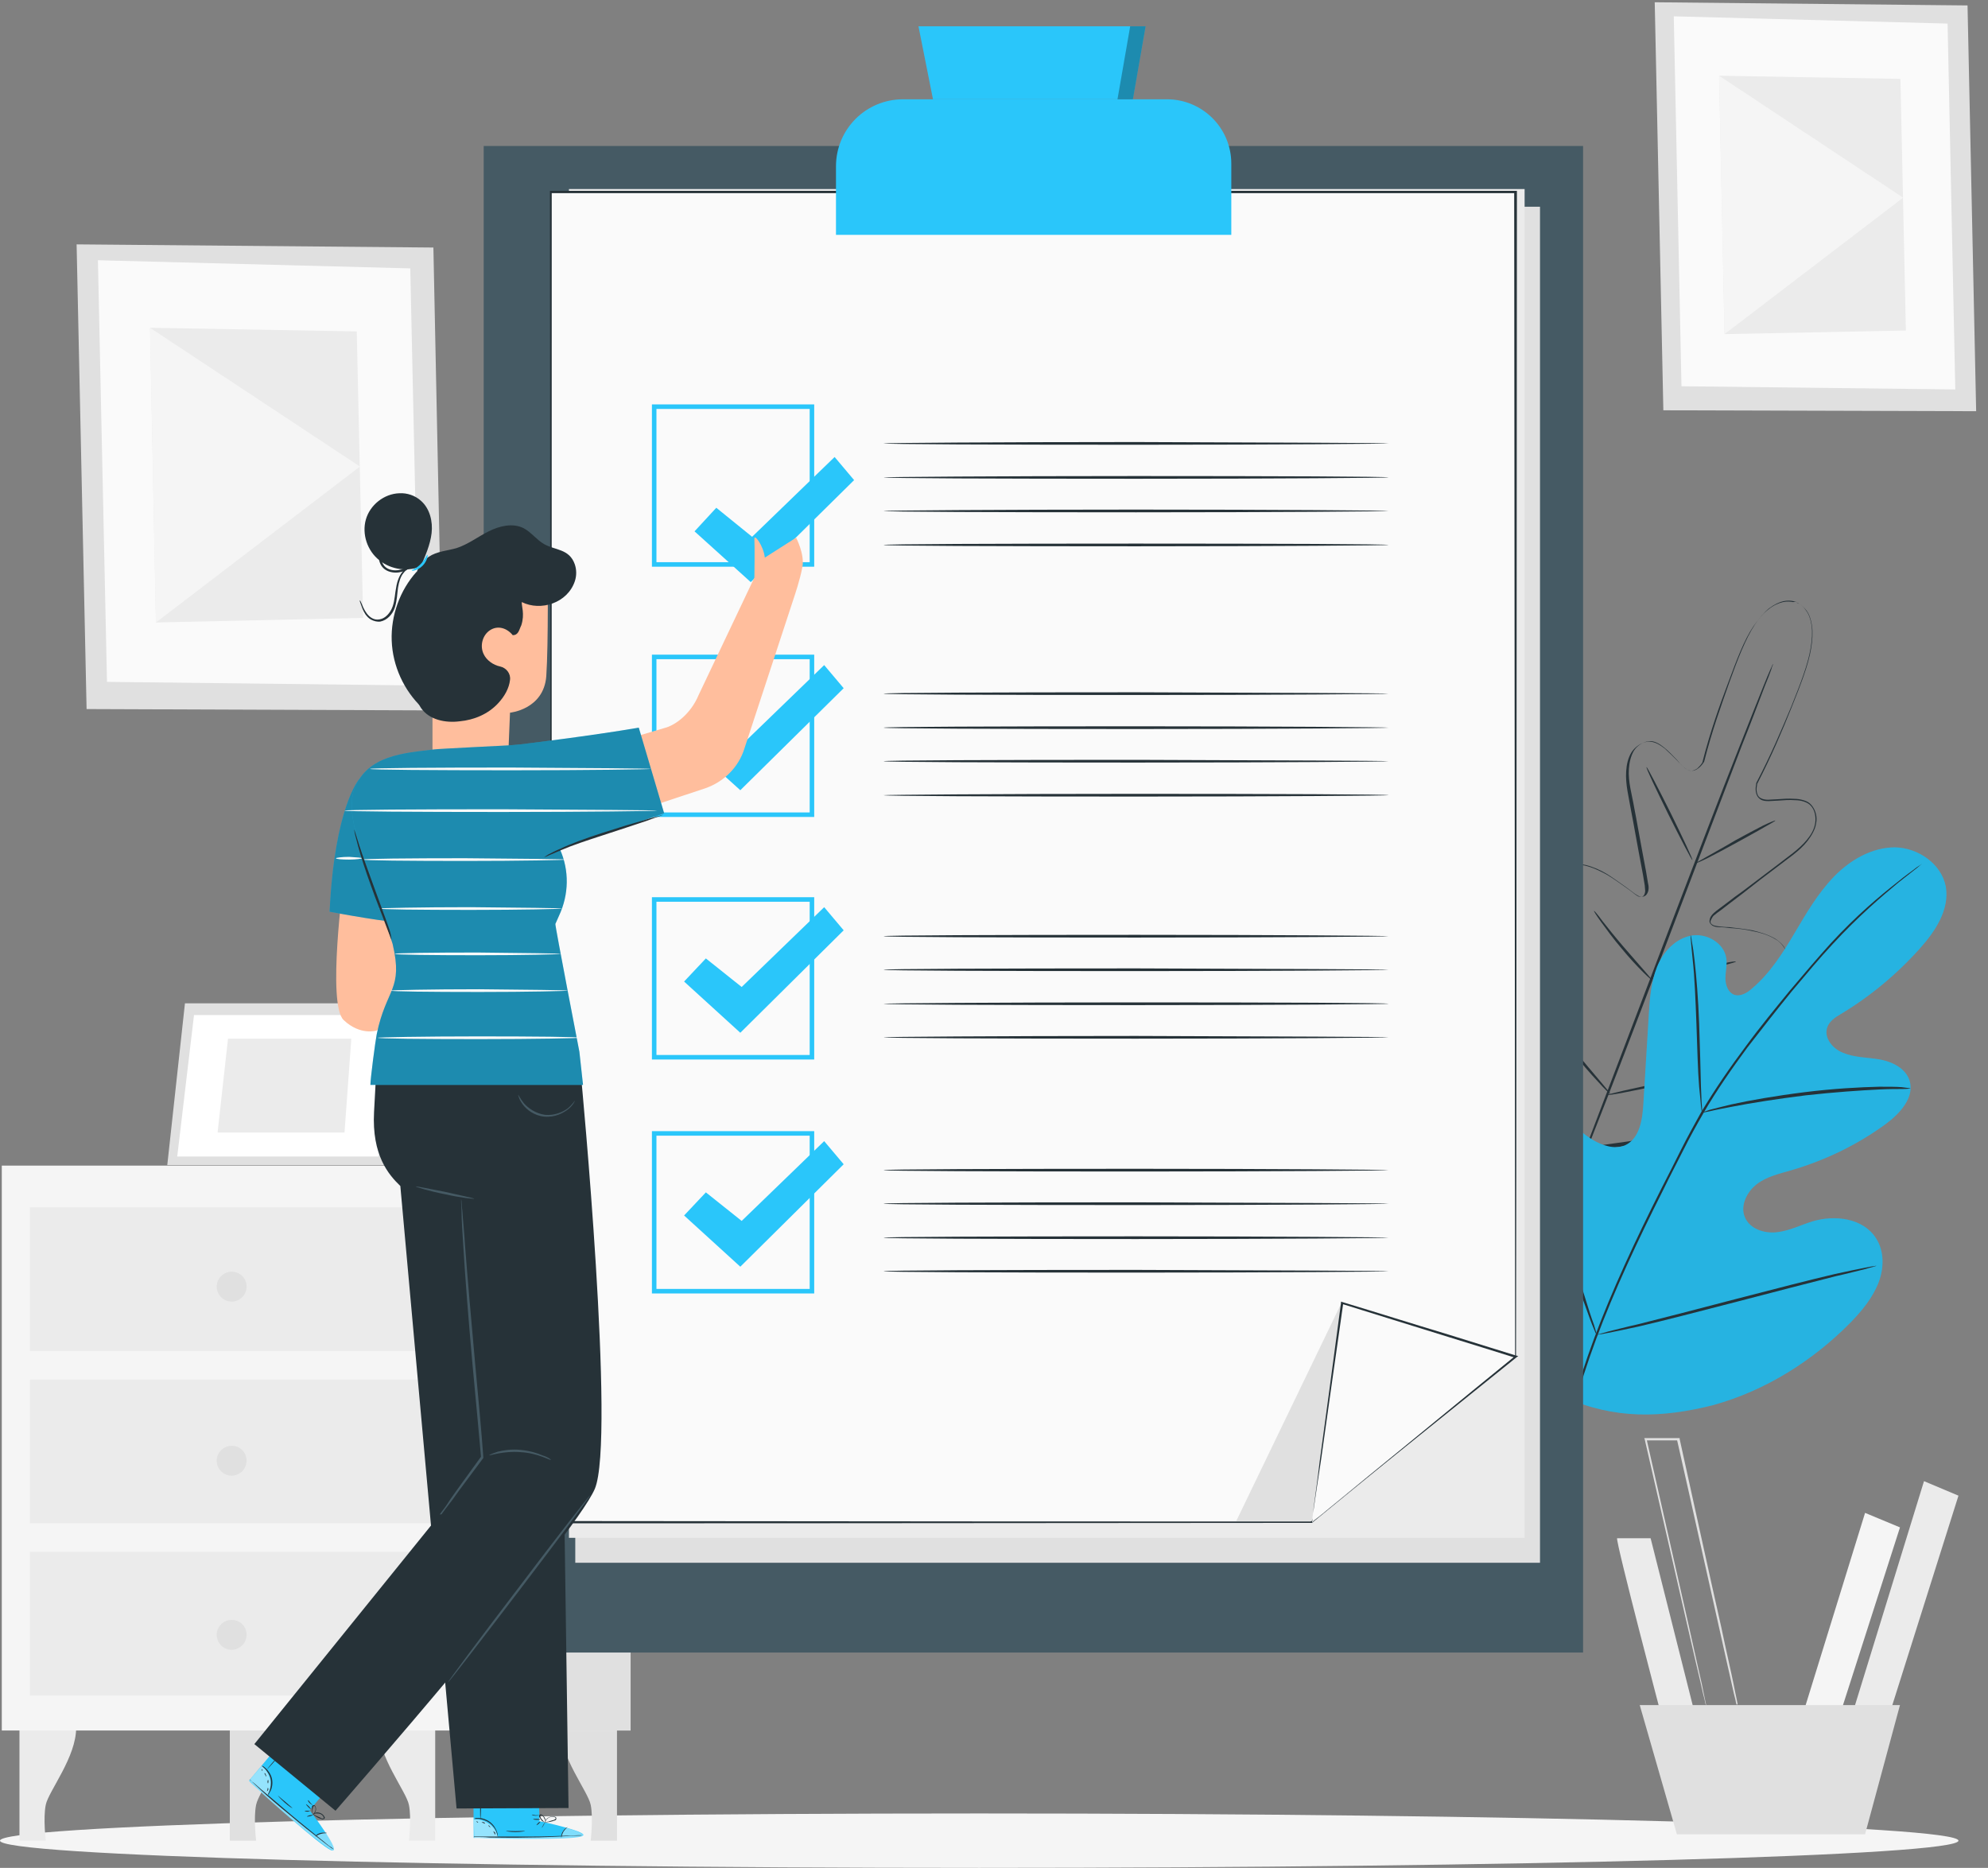 <svg width="215" height="202" viewBox="0 0 215 202" fill="none" xmlns="http://www.w3.org/2000/svg">
<rect x="0" y="0" width="215" height="202" fill="#808080" stroke="none"/>
<path d="M105.903 202C164.391 202 211.806 200.683 211.806 199.058C211.806 197.433 164.391 196.116 105.903 196.116C47.414 196.116 0 197.433 0 199.058C0 200.683 47.414 202 105.903 202Z" fill="#F5F5F5"/>
<path d="M2.105 186.751V199.057H4.949C4.949 199.057 4.655 196.606 4.949 195.184C5.243 193.713 8.283 189.987 8.234 186.8H2.105V186.751Z" fill="#EBEBEB"/>
<path d="M24.855 186.751V199.057H27.699C27.699 199.057 27.405 196.606 27.699 195.184C27.993 193.713 31.033 189.987 30.984 186.8H24.855V186.751Z" fill="#E0E0E0"/>
<path d="M47.067 186.751V199.057H44.223C44.223 199.057 44.517 196.606 44.223 195.184C43.929 193.713 40.889 189.987 40.938 186.8H47.067V186.751Z" fill="#EBEBEB"/>
<path d="M66.727 186.751V199.057H63.883C63.883 199.057 64.177 196.606 63.883 195.184C63.589 193.713 60.549 189.987 60.598 186.8H66.727V186.751Z" fill="#E0E0E0"/>
<path d="M68.199 126.054H0.195V187.144H68.199V126.054Z" fill="#F5F5F5"/>
<path d="M49.863 126.054L50.403 187.144H68.2V126.054H49.863Z" fill="#E0E0E0"/>
<path d="M46.919 130.564H3.234V146.107H46.919V130.564Z" fill="#EBEBEB"/>
<path d="M46.919 149.195H3.234V164.738H46.919V149.195Z" fill="#EBEBEB"/>
<path d="M46.919 167.826H3.234V183.368H46.919V167.826Z" fill="#EBEBEB"/>
<path d="M20.002 108.501L18.09 126.004H42.261L44.222 108.501H20.002Z" fill="#E0E0E0"/>
<path d="M20.982 109.775L19.168 125.072H40.937L42.702 109.775H20.982Z" fill="white"/>
<path d="M24.659 112.325L23.531 122.474H37.259L37.995 112.325H24.659Z" fill="#EBEBEB"/>
<path d="M43.389 116.052L48.341 126.054L42.262 126.005L43.389 116.052Z" fill="#EBEBEB"/>
<path d="M26.669 139.144C26.669 140.027 25.934 140.762 25.052 140.762C24.169 140.762 23.434 140.027 23.434 139.144C23.434 138.262 24.169 137.526 25.052 137.526C25.983 137.526 26.669 138.262 26.669 139.144Z" fill="#E0E0E0"/>
<path d="M26.669 157.971C26.669 158.854 25.934 159.589 25.052 159.589C24.169 159.589 23.434 158.854 23.434 157.971C23.434 157.089 24.169 156.354 25.052 156.354C25.983 156.354 26.669 157.089 26.669 157.971Z" fill="#E0E0E0"/>
<path d="M26.669 176.799C26.669 177.681 25.934 178.417 25.052 178.417C24.169 178.417 23.434 177.681 23.434 176.799C23.434 175.916 24.169 175.181 25.052 175.181C25.983 175.181 26.669 175.916 26.669 176.799Z" fill="#E0E0E0"/>
<path d="M46.871 26.77L8.285 26.427L9.364 76.682L47.901 76.829L46.871 26.77Z" fill="#E0E0E0"/>
<path d="M44.371 29.025L10.59 28.143L11.57 73.74L45.352 74.132L44.371 29.025Z" fill="#FAFAFA"/>
<path d="M38.584 35.84L16.227 35.448L16.864 67.317L39.27 66.827L38.584 35.84Z" fill="#EBEBEB"/>
<path d="M16.864 67.317L38.927 50.451L16.227 35.448L16.864 67.317Z" fill="#F5F5F5"/>
<path d="M212.787 0.588L178.957 0.245L179.889 44.371L213.719 44.469L212.787 0.588Z" fill="#E0E0E0"/>
<path d="M210.629 2.549L181.016 1.765L181.849 41.772L211.463 42.116L210.629 2.549Z" fill="#FAFAFA"/>
<path d="M205.53 8.531L185.918 8.188L186.506 36.134L206.118 35.742L205.53 8.531Z" fill="#EBEBEB"/>
<path d="M186.506 36.134L205.824 21.376L185.918 8.188L186.506 36.134Z" fill="#F5F5F5"/>
<path d="M174.886 166.355C174.739 166.797 179.789 185.967 179.789 185.967L183.27 185.232L178.514 166.355H174.886Z" fill="#EBEBEB"/>
<path d="M201.706 163.61L194.793 185.968H198.813L205.481 165.179L201.706 163.61Z" fill="#F5F5F5"/>
<path d="M208.079 160.179L200.137 185.968H204.157L211.806 161.748L208.079 160.179Z" fill="#EBEBEB"/>
<path d="M177.336 184.398L181.356 198.372H201.703L205.479 184.398H177.336Z" fill="#E0E0E0"/>
<path d="M187.83 184.399C187.83 184.399 187.83 184.35 187.781 184.252C187.732 184.154 187.732 184.006 187.683 183.81C187.585 183.418 187.438 182.879 187.291 182.143C186.948 180.672 186.506 178.613 185.918 176.015C184.741 170.818 183.172 163.659 181.358 155.668L181.505 155.766C180.917 155.766 180.329 155.766 179.691 155.766C179.103 155.766 178.465 155.766 177.926 155.766L178.073 155.619C179.887 163.61 181.505 170.818 182.682 176.015C183.27 178.613 183.712 180.672 184.055 182.143C184.202 182.83 184.3 183.418 184.398 183.81C184.447 184.006 184.447 184.154 184.496 184.252C184.496 184.35 184.545 184.399 184.496 184.399C184.496 184.399 184.496 184.35 184.447 184.252C184.398 184.154 184.398 184.006 184.349 183.81C184.251 183.418 184.104 182.879 183.957 182.143C183.614 180.672 183.123 178.613 182.535 176.015C181.358 170.818 179.691 163.659 177.877 155.668L177.828 155.521H177.975C178.515 155.521 179.152 155.521 179.74 155.521C180.378 155.521 180.966 155.521 181.554 155.521H181.652V155.619C183.417 163.61 184.986 170.818 186.163 176.015C186.702 178.613 187.193 180.672 187.487 182.143C187.634 182.83 187.732 183.418 187.83 183.81C187.879 184.006 187.879 184.154 187.928 184.252C187.83 184.35 187.83 184.399 187.83 184.399Z" fill="#E0E0E0"/>
<path d="M194.303 65.111C194.303 65.111 194.205 65.062 193.959 65.013C193.714 64.964 193.371 64.915 192.881 65.013C192.44 65.111 191.9 65.356 191.312 65.797C190.773 66.238 190.233 66.876 189.743 67.611C188.762 69.131 187.929 71.288 187.046 73.74C186.164 76.24 185.134 79.084 184.301 82.369C184.154 82.614 183.958 82.859 183.712 83.055C183.467 83.251 183.173 83.399 182.83 83.35C182.487 83.3 182.241 83.104 181.996 82.859C181.751 82.663 181.555 82.418 181.359 82.173C180.918 81.732 180.476 81.241 179.986 80.849C179.496 80.457 178.908 80.065 178.27 80.163C177.633 80.261 177.044 80.653 176.701 81.192C176.358 81.781 176.211 82.467 176.162 83.153C176.064 84.575 176.505 85.948 176.75 87.419C177.044 88.89 177.29 90.41 177.584 91.93C177.731 92.714 177.878 93.499 178.025 94.283C178.074 94.675 178.172 95.067 178.221 95.46C178.319 95.852 178.368 96.342 178.074 96.734C177.927 96.931 177.633 97.029 177.437 96.98C177.191 96.931 177.044 96.784 176.848 96.686C176.505 96.44 176.211 96.195 175.868 95.95C175.181 95.46 174.495 94.969 173.808 94.528C173.073 94.087 172.289 93.744 171.504 93.548C171.112 93.45 170.671 93.45 170.278 93.548C169.886 93.646 169.543 93.891 169.249 94.234C168.758 94.92 168.611 95.803 168.611 96.686C168.611 97.568 168.709 98.451 168.857 99.333C169.2 101.098 169.739 102.863 170.327 104.628C170.474 105.069 170.671 105.511 170.769 106.001C170.818 106.246 170.769 106.54 170.573 106.736C170.524 106.785 170.474 106.835 170.425 106.884C170.376 106.933 170.327 106.982 170.229 106.982C170.033 107.031 169.935 106.933 169.788 106.884C169.347 106.638 169.004 106.295 168.66 106.001C168.317 105.658 167.974 105.364 167.631 105.02C166.944 104.383 166.209 103.746 165.424 103.206C165.032 102.961 164.591 102.716 164.15 102.618C163.708 102.471 163.218 102.52 162.826 102.765C162.434 103.01 162.189 103.451 162.091 103.893C161.992 104.334 161.894 104.824 161.894 105.315C161.894 106.295 162.041 107.276 162.287 108.256C162.728 110.218 163.512 112.081 164.395 113.895C165.326 115.709 166.405 117.474 167.582 119.19C168.121 120.072 168.857 120.857 169.494 121.641C170.131 122.475 170.818 123.259 171.504 124.093V124.142L171.406 124.093C172.436 123.946 173.465 123.799 174.544 123.652C175.574 123.504 176.603 123.406 177.633 123.112C179.643 122.671 181.653 122.083 183.516 121.347C185.428 120.612 187.242 119.729 188.86 118.601C189.694 118.062 190.429 117.425 191.116 116.689C191.459 116.346 191.753 115.954 191.949 115.513C192.194 115.071 192.292 114.63 192.145 114.189C192.047 113.748 191.704 113.404 191.263 113.208C190.871 113.012 190.38 112.865 189.939 112.767C189.007 112.62 188.027 112.571 187.095 112.62C186.605 112.62 186.115 112.62 185.674 112.62C185.183 112.62 184.742 112.62 184.203 112.522C184.105 112.473 183.957 112.473 183.81 112.326C183.761 112.228 183.761 112.179 183.761 112.13C183.761 112.081 183.761 111.983 183.761 111.934C183.761 111.639 183.958 111.394 184.154 111.247C184.546 110.904 184.987 110.757 185.379 110.512C187.046 109.629 188.615 108.698 190.037 107.619C190.773 107.08 191.41 106.491 191.998 105.805C192.587 105.168 193.077 104.383 193.175 103.55C193.224 103.108 193.126 102.716 192.881 102.373C192.636 102.03 192.341 101.735 191.949 101.539C191.214 101.098 190.38 100.853 189.596 100.706C188.762 100.51 187.929 100.412 187.095 100.363C186.703 100.314 186.262 100.265 185.87 100.265C185.674 100.265 185.428 100.216 185.232 100.118C185.036 100.019 184.84 99.774 184.889 99.529C184.938 99.039 185.33 98.745 185.624 98.5C185.968 98.254 186.262 98.009 186.605 97.764C187.242 97.274 187.88 96.784 188.517 96.342C189.743 95.411 190.969 94.479 192.145 93.597C193.322 92.665 194.548 91.881 195.43 90.802C195.872 90.263 196.215 89.674 196.313 88.988C196.411 88.35 196.264 87.615 195.872 87.174C195.675 86.929 195.381 86.782 195.087 86.683C194.793 86.585 194.45 86.537 194.156 86.537C193.518 86.487 192.881 86.537 192.243 86.585C191.949 86.585 191.606 86.635 191.312 86.635C191.018 86.635 190.674 86.635 190.38 86.438C190.086 86.242 189.939 85.948 189.89 85.605C189.841 85.311 189.89 85.016 189.939 84.673C191.508 81.683 192.685 78.888 193.714 76.436C194.695 73.985 195.528 71.877 195.823 70.063C195.97 69.18 196.019 68.347 195.921 67.66C195.823 66.974 195.626 66.434 195.332 66.042C195.087 65.65 194.793 65.405 194.597 65.307C194.401 65.209 194.254 65.16 194.254 65.16C194.254 65.16 194.401 65.16 194.597 65.307C194.793 65.405 195.087 65.65 195.381 66.042C195.675 66.434 195.872 67.023 195.97 67.709C196.068 68.396 196.019 69.229 195.872 70.112C195.577 71.926 194.744 74.034 193.763 76.486C192.783 78.937 191.606 81.732 190.037 84.771C189.988 85.066 189.939 85.36 189.988 85.605C190.037 85.899 190.135 86.144 190.38 86.291C190.625 86.438 190.92 86.487 191.214 86.487C191.508 86.487 191.802 86.438 192.145 86.438C192.783 86.389 193.42 86.34 194.057 86.389C194.401 86.389 194.695 86.438 195.038 86.537C195.381 86.635 195.675 86.782 195.921 87.076C196.362 87.615 196.558 88.35 196.411 89.037C196.313 89.723 195.921 90.361 195.479 90.949C194.597 92.077 193.322 92.861 192.145 93.793C190.969 94.675 189.743 95.607 188.517 96.587C187.88 97.078 187.291 97.519 186.654 98.009C186.36 98.254 186.017 98.5 185.674 98.745C185.526 98.892 185.33 98.99 185.232 99.137C185.134 99.284 185.036 99.48 184.987 99.627C184.987 99.823 185.036 99.921 185.232 100.019C185.379 100.118 185.575 100.118 185.772 100.167C186.164 100.216 186.605 100.265 186.997 100.265C187.831 100.363 188.664 100.461 189.498 100.608C190.331 100.804 191.165 101.049 191.949 101.49C192.341 101.735 192.685 102.03 192.93 102.373C193.175 102.765 193.322 103.255 193.273 103.697C193.175 104.628 192.636 105.413 192.047 106.099C191.459 106.785 190.773 107.374 190.037 107.913C188.566 109.041 186.997 109.972 185.33 110.855C184.938 111.1 184.497 111.247 184.154 111.541C184.007 111.688 183.859 111.835 183.859 112.081C183.859 112.13 183.859 112.179 183.859 112.228C183.859 112.277 183.859 112.375 183.908 112.375C183.908 112.424 184.056 112.473 184.154 112.473C184.595 112.571 185.085 112.571 185.526 112.571C186.017 112.571 186.458 112.571 186.948 112.571C187.929 112.571 188.86 112.571 189.841 112.767C190.331 112.865 190.822 112.963 191.263 113.208C191.704 113.453 192.096 113.846 192.243 114.385C192.391 114.924 192.243 115.464 191.998 115.905C191.753 116.346 191.459 116.787 191.116 117.131C190.429 117.866 189.645 118.503 188.811 119.092C187.144 120.268 185.281 121.102 183.369 121.837C181.457 122.573 179.447 123.161 177.437 123.602C176.407 123.897 175.377 123.946 174.348 124.142C173.318 124.289 172.289 124.436 171.21 124.583H171.161L171.112 124.534V124.485C170.425 123.651 169.788 122.867 169.102 122.034C168.464 121.2 167.729 120.465 167.19 119.582C166.013 117.866 164.934 116.101 164.003 114.287C163.071 112.473 162.287 110.561 161.845 108.6C161.6 107.619 161.453 106.638 161.453 105.609C161.453 105.118 161.502 104.579 161.649 104.089C161.796 103.599 162.041 103.108 162.483 102.814C162.924 102.52 163.512 102.471 164.003 102.618C164.493 102.765 164.934 102.961 165.375 103.255C166.209 103.795 166.944 104.432 167.631 105.069C167.974 105.413 168.317 105.707 168.66 106.05C169.004 106.344 169.347 106.687 169.739 106.933C169.837 106.982 169.935 107.031 169.984 107.031L170.082 106.982C170.131 106.933 170.18 106.933 170.18 106.884C170.327 106.736 170.327 106.54 170.327 106.295C170.278 105.854 170.082 105.413 169.935 104.971C169.298 103.206 168.758 101.441 168.415 99.627C168.268 98.745 168.121 97.813 168.17 96.931C168.17 96.048 168.317 95.067 168.906 94.332C169.2 93.94 169.592 93.695 170.033 93.597C170.474 93.499 170.916 93.499 171.357 93.597C172.24 93.793 173.024 94.185 173.759 94.577C174.495 95.019 175.181 95.509 175.868 95.999C176.211 96.244 176.554 96.489 176.848 96.734C176.995 96.833 177.191 96.98 177.339 96.98C177.535 97.029 177.682 96.98 177.78 96.833C177.878 96.686 177.927 96.489 177.927 96.342C177.927 96.146 177.878 95.95 177.878 95.754C177.829 95.362 177.731 94.969 177.682 94.577C177.535 93.793 177.388 93.008 177.241 92.224C176.946 90.704 176.701 89.184 176.407 87.713C176.162 86.242 175.77 84.82 175.868 83.399C175.917 82.663 176.064 81.977 176.456 81.339C176.848 80.751 177.486 80.31 178.172 80.212C178.515 80.163 178.858 80.261 179.202 80.408C179.496 80.555 179.79 80.751 180.035 80.947C180.525 81.388 180.967 81.83 181.408 82.271C181.604 82.516 181.849 82.712 182.045 82.908C182.291 83.104 182.487 83.3 182.781 83.35C183.075 83.399 183.32 83.251 183.565 83.104C183.761 82.908 183.957 82.712 184.105 82.467C184.938 79.182 185.968 76.289 186.899 73.838C187.831 71.337 188.615 69.229 189.645 67.709C190.184 66.974 190.674 66.336 191.263 65.895C191.802 65.454 192.391 65.209 192.832 65.111C193.322 65.013 193.665 65.062 193.91 65.111C194.205 65.062 194.303 65.111 194.303 65.111Z" fill="#263238"/>
<path d="M191.752 71.828C191.752 71.828 191.752 71.876 191.703 71.975C191.654 72.073 191.605 72.22 191.556 72.416C191.409 72.857 191.164 73.445 190.869 74.181C190.281 75.701 189.448 77.956 188.369 80.653C186.261 86.144 183.417 93.695 180.23 102.029C177.043 110.413 174.15 117.964 171.993 123.406C170.915 126.152 170.032 128.358 169.444 129.829C169.15 130.564 168.904 131.153 168.708 131.594C168.61 131.79 168.561 131.937 168.512 132.035C168.463 132.133 168.463 132.182 168.414 132.182C168.414 132.182 168.414 132.133 168.463 132.035C168.512 131.937 168.561 131.79 168.61 131.594C168.757 131.153 169.002 130.564 169.297 129.829C169.885 128.309 170.718 126.054 171.797 123.357C173.905 117.866 176.749 110.315 179.936 101.98C183.123 93.645 186.016 86.046 188.173 80.604C189.251 77.858 190.134 75.652 190.722 74.181C191.016 73.445 191.262 72.857 191.458 72.416C191.556 72.22 191.605 72.073 191.654 71.975C191.703 71.876 191.752 71.778 191.752 71.828Z" fill="#263238"/>
<path d="M191.998 88.743C191.998 88.792 191.557 89.037 190.772 89.478C189.939 89.969 188.909 90.508 187.782 91.145C186.605 91.783 185.526 92.371 184.742 92.763C183.957 93.155 183.467 93.352 183.418 93.352C183.418 93.302 183.859 93.057 184.644 92.616C185.477 92.126 186.507 91.586 187.634 90.9C188.811 90.263 189.89 89.674 190.674 89.282C191.508 88.89 191.998 88.694 191.998 88.743Z" fill="#263238"/>
<path d="M183.025 93.008C182.976 93.057 181.799 90.802 180.426 88.056C179.053 85.261 177.975 83.006 178.073 82.957C178.122 82.908 179.298 85.163 180.671 87.909C182.044 90.703 183.123 93.008 183.025 93.008Z" fill="#263238"/>
<path d="M178.762 106.099C178.762 106.099 178.321 105.755 177.683 105.118C177.046 104.481 176.212 103.598 175.33 102.519C174.447 101.49 173.712 100.46 173.173 99.725C172.633 98.989 172.339 98.499 172.388 98.499C172.437 98.499 172.78 98.891 173.32 99.627C173.859 100.313 174.643 101.294 175.526 102.323C176.408 103.353 177.242 104.284 177.83 104.971C178.419 105.657 178.762 106.05 178.762 106.099Z" fill="#263238"/>
<path d="M187.732 103.99C187.732 104.039 187.242 104.186 186.457 104.383C185.673 104.579 184.545 104.824 183.319 105.118C182.094 105.412 180.966 105.608 180.132 105.804C179.299 106.001 178.809 106.05 178.809 106.001C178.809 105.952 179.299 105.804 180.083 105.608C180.868 105.412 181.995 105.167 183.221 104.873C184.447 104.579 185.575 104.383 186.408 104.186C187.242 103.99 187.732 103.941 187.732 103.99Z" fill="#263238"/>
<path d="M185.381 116.003C185.381 116.052 184.744 116.199 183.714 116.444C182.685 116.689 181.263 116.983 179.645 117.327C178.076 117.67 176.605 117.964 175.575 118.16C174.546 118.356 173.859 118.454 173.859 118.405C173.859 118.356 174.497 118.209 175.526 117.964C176.556 117.719 177.978 117.425 179.596 117.081C181.165 116.738 182.636 116.444 183.665 116.248C184.744 116.052 185.381 115.954 185.381 116.003Z" fill="#263238"/>
<path d="M174.152 118.308C174.152 118.308 174.004 118.21 173.759 117.965C173.514 117.72 173.22 117.425 172.828 116.984C172.043 116.151 171.014 114.974 169.935 113.601C168.856 112.228 167.925 110.954 167.238 110.022C166.895 109.532 166.65 109.189 166.503 108.894C166.307 108.649 166.258 108.453 166.258 108.453C166.258 108.453 166.405 108.6 166.601 108.845C166.846 109.14 167.091 109.483 167.435 109.924C168.121 110.856 169.102 112.081 170.18 113.454C171.259 114.827 172.288 116.004 173.024 116.886C173.71 117.72 174.201 118.259 174.152 118.308Z" fill="#263238"/>
<path d="M169.248 151.108C160.716 144.244 159.491 132.526 160.569 122.132C160.765 120.416 160.667 118.553 161.599 117.082C162.531 115.611 164.541 114.679 166.061 115.562C167.335 116.248 167.777 117.817 168.414 119.092C169.248 120.808 170.62 122.279 172.238 123.26C173.317 123.897 174.641 124.338 175.768 123.848C177.337 123.112 177.631 121.053 177.73 119.337C177.926 116.101 178.122 112.865 178.318 109.678C178.416 107.962 178.563 106.197 179.2 104.579C179.838 102.961 181.162 101.54 182.829 101.196C184.496 100.853 186.457 101.932 186.702 103.648C186.8 104.383 186.604 105.07 186.604 105.805C186.604 106.541 186.898 107.325 187.535 107.57C188.222 107.815 188.957 107.374 189.497 106.884C191.409 105.266 192.781 103.109 194.056 100.951C195.331 98.794 196.606 96.588 198.371 94.774C200.136 92.96 202.489 91.636 204.941 91.636C207.441 91.685 209.942 93.401 210.432 95.852C210.873 98.353 209.304 100.706 207.637 102.569C205.137 105.364 202.244 107.766 199.057 109.678C198.469 110.022 197.881 110.414 197.635 111.051C197.194 112.179 198.175 113.405 199.302 113.846C200.577 114.385 201.95 114.336 203.323 114.581C204.647 114.827 206.068 115.513 206.51 116.837C207.098 118.651 205.48 120.416 203.96 121.544C200.871 123.799 197.439 125.466 193.762 126.544C192.438 126.937 191.065 127.231 189.987 128.064C188.908 128.898 188.173 130.418 188.712 131.644C189.251 132.918 190.82 133.409 192.144 133.261C193.517 133.114 194.743 132.477 196.017 132.085C198.469 131.349 201.509 131.742 202.881 133.899C203.813 135.321 203.764 137.184 203.127 138.802C202.489 140.371 201.411 141.694 200.234 142.92C196.115 147.137 190.967 150.373 185.329 151.942C179.74 153.363 174.592 153.511 169.248 151.108Z" fill="#2AC6FA"/>
<g opacity="0.1">
<path d="M169.248 151.108C160.716 144.244 159.491 132.526 160.569 122.132C160.765 120.416 160.667 118.553 161.599 117.082C162.531 115.611 164.541 114.679 166.061 115.562C167.335 116.248 167.777 117.817 168.414 119.092C169.248 120.808 170.62 122.279 172.238 123.26C173.317 123.897 174.641 124.338 175.768 123.848C177.337 123.112 177.631 121.053 177.73 119.337C177.926 116.101 178.122 112.865 178.318 109.678C178.416 107.962 178.563 106.197 179.2 104.579C179.838 102.961 181.162 101.54 182.829 101.196C184.496 100.853 186.457 101.932 186.702 103.648C186.8 104.383 186.604 105.07 186.604 105.805C186.604 106.541 186.898 107.325 187.535 107.57C188.222 107.815 188.957 107.374 189.497 106.884C191.409 105.266 192.781 103.109 194.056 100.951C195.331 98.794 196.606 96.588 198.371 94.774C200.136 92.96 202.489 91.636 204.941 91.636C207.441 91.685 209.942 93.401 210.432 95.852C210.873 98.353 209.304 100.706 207.637 102.569C205.137 105.364 202.244 107.766 199.057 109.678C198.469 110.022 197.881 110.414 197.635 111.051C197.194 112.179 198.175 113.405 199.302 113.846C200.577 114.385 201.95 114.336 203.323 114.581C204.647 114.827 206.068 115.513 206.51 116.837C207.098 118.651 205.48 120.416 203.96 121.544C200.871 123.799 197.439 125.466 193.762 126.544C192.438 126.937 191.065 127.231 189.987 128.064C188.908 128.898 188.173 130.418 188.712 131.644C189.251 132.918 190.82 133.409 192.144 133.261C193.517 133.114 194.743 132.477 196.017 132.085C198.469 131.349 201.509 131.742 202.881 133.899C203.813 135.321 203.764 137.184 203.127 138.802C202.489 140.371 201.411 141.694 200.234 142.92C196.115 147.137 190.967 150.373 185.329 151.942C179.74 153.363 174.592 153.511 169.248 151.108Z" fill="black"/>
</g>
<path d="M168.562 158.855C169.2 154.736 170.475 149.932 172.387 144.784C174.299 139.635 176.848 134.144 179.692 128.506C180.428 127.084 181.114 125.711 181.8 124.338C182.487 122.966 183.222 121.642 183.958 120.318C185.478 117.768 187.145 115.366 188.763 113.209C190.38 111.002 192.047 108.992 193.567 107.129C195.136 105.266 196.607 103.55 197.98 102.03C200.775 98.99 203.373 96.833 205.187 95.411C206.07 94.676 206.805 94.186 207.296 93.793C207.541 93.646 207.737 93.499 207.884 93.401C207.737 93.499 207.59 93.646 207.345 93.842C206.854 94.234 206.168 94.774 205.285 95.46C203.52 96.931 200.971 99.088 198.176 102.128C196.754 103.648 195.332 105.364 193.763 107.227C192.244 109.09 190.626 111.15 188.959 113.307C187.341 115.513 185.674 117.867 184.203 120.416C183.467 121.691 182.732 123.015 182.046 124.387C181.359 125.76 180.624 127.133 179.937 128.555C177.094 134.193 174.544 139.635 172.632 144.784C170.72 149.932 169.445 154.687 168.759 158.806" fill="#263238"/>
<path d="M184.054 120.318C184.054 120.318 184.005 120.073 183.956 119.583C183.907 119.092 183.858 118.406 183.76 117.523C183.613 115.807 183.564 113.356 183.466 110.708C183.367 108.061 183.269 105.658 183.073 103.893C182.975 103.011 182.926 102.324 182.877 101.834C182.828 101.344 182.828 101.099 182.828 101.099C182.828 101.099 182.926 101.344 182.975 101.834C183.073 102.324 183.171 103.011 183.269 103.893C183.466 105.609 183.662 108.012 183.76 110.708C183.858 113.307 183.907 115.709 183.956 117.523C184.005 118.357 184.005 119.043 184.054 119.583C184.103 120.073 184.103 120.318 184.054 120.318Z" fill="#263238"/>
<path d="M206.608 117.72C206.608 117.72 206.265 117.769 205.726 117.769C205.137 117.769 204.304 117.769 203.274 117.818C201.215 117.916 198.371 118.112 195.282 118.455C192.144 118.847 189.35 119.288 187.34 119.681C186.31 119.877 185.526 120.024 184.937 120.171C184.398 120.269 184.055 120.367 184.055 120.318C184.055 120.318 184.349 120.22 184.888 120.024C185.428 119.877 186.261 119.681 187.242 119.436C189.252 118.994 192.046 118.504 195.184 118.112C198.322 117.72 201.166 117.572 203.225 117.523C204.255 117.523 205.088 117.523 205.677 117.572C206.314 117.671 206.608 117.671 206.608 117.72Z" fill="#263238"/>
<path d="M172.68 144.391C172.68 144.391 172.631 144.293 172.532 144.097C172.434 143.852 172.336 143.607 172.189 143.263C171.895 142.528 171.552 141.498 171.062 140.175C170.179 137.576 169.051 133.899 167.826 129.829C166.649 125.76 165.521 122.083 164.688 119.484C164.296 118.21 163.952 117.131 163.658 116.346C163.56 116.003 163.462 115.709 163.413 115.513C163.364 115.317 163.315 115.219 163.364 115.219C163.364 115.219 163.413 115.317 163.511 115.513C163.609 115.758 163.707 116.003 163.854 116.346C164.149 117.082 164.492 118.111 164.982 119.435C165.865 122.034 166.992 125.711 168.218 129.78C169.395 133.85 170.522 137.527 171.356 140.126C171.748 141.4 172.091 142.479 172.385 143.263C172.483 143.607 172.582 143.901 172.631 144.097C172.68 144.293 172.68 144.391 172.68 144.391Z" fill="#263238"/>
<path d="M202.932 136.89C202.932 136.89 202.834 136.939 202.638 136.988C202.393 137.037 202.099 137.135 201.756 137.233C200.922 137.429 199.844 137.723 198.52 138.017C195.774 138.704 192.048 139.684 187.88 140.763C183.713 141.842 179.938 142.822 177.192 143.46C175.819 143.754 174.692 143.999 173.907 144.146C173.564 144.195 173.27 144.293 173.025 144.293C172.829 144.342 172.73 144.342 172.73 144.342C172.73 144.342 172.829 144.293 173.025 144.244C173.27 144.195 173.564 144.097 173.907 143.999C174.741 143.803 175.819 143.509 177.143 143.214C179.889 142.528 183.664 141.547 187.782 140.469C191.95 139.39 195.725 138.41 198.471 137.772C199.844 137.478 200.971 137.233 201.756 137.086C202.099 137.037 202.393 136.939 202.638 136.939C202.785 136.89 202.883 136.89 202.932 136.89Z" fill="#263238"/>
<path d="M171.208 15.788H52.312V178.712H171.208V15.788Z" fill="#455A64"/>
<path d="M166.549 169.004H144.486H62.215V22.357H166.549V150.765V169.004Z" fill="#E0E0E0"/>
<path d="M164.885 166.307H143.067H61.531V20.445H164.885V148.166V166.307Z" fill="#EBEBEB"/>
<path d="M153.755 154.933L141.89 164.641H59.57V20.789H163.904V146.745L153.755 154.933Z" fill="#FAFAFA"/>
<path d="M153.756 154.932C153.756 154.932 153.952 154.736 154.393 154.393C154.834 154.05 155.472 153.511 156.305 152.824C158.021 151.451 160.522 149.392 163.856 146.695V146.745C163.856 126.054 163.807 80.065 163.758 20.789L163.856 20.887C132.82 20.887 97.617 20.887 60.453 20.887C60.159 20.887 59.816 20.887 59.522 20.887L59.669 20.74C59.669 74.819 59.669 124.681 59.62 164.591L59.522 164.493C97.078 164.542 125.907 164.542 141.793 164.542H141.744C145.715 161.306 148.706 158.904 150.667 157.286C151.647 156.501 152.383 155.864 152.922 155.472C153.511 155.128 153.756 154.932 153.756 154.932C153.756 154.932 153.511 155.128 153.02 155.57C152.53 155.962 151.794 156.599 150.814 157.384C148.853 159.002 145.862 161.453 141.891 164.689C126.005 164.689 97.176 164.738 59.62 164.738H59.522V164.64C59.522 124.779 59.522 74.868 59.473 20.789V20.642H59.62C59.914 20.642 60.208 20.642 60.551 20.642C97.715 20.642 132.869 20.642 163.954 20.642H164.052V20.74C164.003 80.016 164.003 126.005 163.954 146.695C160.62 149.392 158.07 151.451 156.403 152.824C155.57 153.511 154.932 154.001 154.491 154.344C154.001 154.785 153.756 154.932 153.756 154.932Z" fill="#263238"/>
<path d="M133.115 25.397H90.41V17.994C90.41 13.973 93.646 10.737 97.666 10.737H126.201C130.026 10.737 133.164 13.826 133.164 17.699V25.397H133.115Z" fill="#2AC6FA"/>
<path d="M100.901 10.737L99.332 2.844H123.896L122.523 10.737H100.901Z" fill="#2AC6FA"/>
<path d="M88.056 61.287H70.504V43.734H88.056V61.287ZM70.994 60.797H87.566V44.225H70.994V60.797Z" fill="#2AC6FA"/>
<path d="M150.177 47.951C150.177 48 137.969 48.098 122.868 48.098C107.767 48.098 95.559 48.049 95.559 47.951C95.559 47.902 107.767 47.804 122.868 47.804C137.92 47.853 150.177 47.902 150.177 47.951Z" fill="#263238"/>
<path d="M150.177 51.629C150.177 51.678 137.969 51.776 122.868 51.776C107.767 51.776 95.559 51.727 95.559 51.629C95.559 51.58 107.767 51.481 122.868 51.481C137.92 51.481 150.177 51.531 150.177 51.629Z" fill="#263238"/>
<path d="M150.177 55.257C150.177 55.306 137.969 55.404 122.868 55.404C107.767 55.404 95.559 55.355 95.559 55.257C95.559 55.207 107.767 55.109 122.868 55.109C137.92 55.109 150.177 55.207 150.177 55.257Z" fill="#263238"/>
<path d="M150.177 58.933C150.177 58.982 137.969 59.08 122.868 59.08C107.767 59.08 95.559 59.031 95.559 58.933C95.559 58.835 107.767 58.786 122.868 58.786C137.92 58.786 150.177 58.835 150.177 58.933Z" fill="#263238"/>
<path d="M88.056 88.35H70.504V70.798H88.056V88.35ZM70.994 87.86H87.566V71.288H70.994V87.86Z" fill="#2AC6FA"/>
<path d="M73.984 79.967L76.338 77.417L80.211 80.555L89.134 71.926L91.243 74.426L80.064 85.458L73.984 79.967Z" fill="#2AC6FA"/>
<path d="M150.177 75.014C150.177 75.063 137.969 75.161 122.868 75.161C107.767 75.161 95.559 75.112 95.559 75.014C95.559 74.916 107.767 74.867 122.868 74.867C137.92 74.916 150.177 74.965 150.177 75.014Z" fill="#263238"/>
<path d="M150.177 78.692C150.177 78.741 137.969 78.839 122.868 78.839C107.767 78.839 95.559 78.79 95.559 78.692C95.559 78.594 107.767 78.545 122.868 78.545C137.92 78.545 150.177 78.643 150.177 78.692Z" fill="#263238"/>
<path d="M150.177 82.32C150.177 82.369 137.969 82.467 122.868 82.467C107.767 82.467 95.559 82.418 95.559 82.32C95.559 82.222 107.767 82.173 122.868 82.173C137.92 82.222 150.177 82.271 150.177 82.32Z" fill="#263238"/>
<path d="M150.177 85.997C150.177 86.046 137.969 86.144 122.868 86.144C107.767 86.144 95.559 86.095 95.559 85.997C95.559 85.948 107.767 85.85 122.868 85.85C137.92 85.85 150.177 85.899 150.177 85.997Z" fill="#263238"/>
<path d="M88.056 114.581H70.504V97.028H88.056V114.581ZM70.994 114.09H87.566V97.519H70.994V114.09Z" fill="#2AC6FA"/>
<path d="M73.984 106.148L76.338 103.648L80.211 106.737L89.134 98.107L91.243 100.608L80.064 111.688L73.984 106.148Z" fill="#2AC6FA"/>
<path d="M150.177 101.245C150.177 101.294 137.969 101.392 122.868 101.392C107.767 101.392 95.559 101.343 95.559 101.245C95.559 101.147 107.767 101.098 122.868 101.098C137.92 101.098 150.177 101.196 150.177 101.245Z" fill="#263238"/>
<path d="M150.177 104.873C150.177 104.922 137.969 105.02 122.868 105.02C107.767 105.02 95.559 104.971 95.559 104.873C95.559 104.775 107.767 104.726 122.868 104.726C137.92 104.775 150.177 104.824 150.177 104.873Z" fill="#263238"/>
<path d="M150.177 108.55C150.177 108.599 137.969 108.697 122.868 108.697C107.767 108.697 95.559 108.648 95.559 108.55C95.559 108.501 107.767 108.403 122.868 108.403C137.92 108.403 150.177 108.452 150.177 108.55Z" fill="#263238"/>
<path d="M150.177 112.178C150.177 112.227 137.969 112.325 122.868 112.325C107.767 112.325 95.559 112.276 95.559 112.178C95.559 112.129 107.767 112.031 122.868 112.031C137.92 112.08 150.177 112.129 150.177 112.178Z" fill="#263238"/>
<path d="M88.056 139.881H70.504V122.328H88.056V139.881ZM70.994 139.39H87.566V122.818H70.994V139.39Z" fill="#2AC6FA"/>
<path d="M73.984 131.448L76.338 128.948L80.211 132.036L89.134 123.407L91.243 125.908L80.064 136.988L73.984 131.448Z" fill="#2AC6FA"/>
<path d="M150.177 126.545C150.177 126.594 137.969 126.692 122.868 126.692C107.767 126.692 95.559 126.643 95.559 126.545C95.559 126.446 107.767 126.397 122.868 126.397C137.92 126.397 150.177 126.496 150.177 126.545Z" fill="#263238"/>
<path d="M150.177 130.172C150.177 130.222 137.969 130.32 122.868 130.32C107.767 130.32 95.559 130.271 95.559 130.172C95.559 130.074 107.767 130.025 122.868 130.025C137.92 130.074 150.177 130.123 150.177 130.172Z" fill="#263238"/>
<path d="M150.177 133.85C150.177 133.899 137.969 133.997 122.868 133.997C107.767 133.997 95.559 133.948 95.559 133.85C95.559 133.752 107.767 133.703 122.868 133.703C137.92 133.703 150.177 133.801 150.177 133.85Z" fill="#263238"/>
<path d="M150.177 137.478C150.177 137.527 137.969 137.625 122.868 137.625C107.767 137.625 95.559 137.576 95.559 137.478C95.559 137.38 107.767 137.331 122.868 137.331C137.92 137.38 150.177 137.429 150.177 137.478Z" fill="#263238"/>
<path d="M145.123 140.812L133.699 164.493H141.887L145.123 140.812Z" fill="#E0E0E0"/>
<path d="M141.891 164.64L145.127 140.959L163.905 146.744L141.891 164.64Z" fill="#FAFAFA"/>
<path d="M141.891 164.64C142.332 164.248 144.391 162.581 148.215 159.443C152.138 156.256 157.58 151.745 163.856 146.646L163.905 146.842C161.6 146.107 159.149 145.371 156.648 144.587C152.579 143.312 148.706 142.136 145.127 141.008L145.274 140.91C144.293 147.774 143.46 153.657 142.871 157.874C142.234 161.992 141.94 164.101 141.891 164.64C141.891 164.64 141.891 164.591 141.891 164.542C141.891 164.444 141.891 164.346 141.94 164.199C141.989 163.904 142.038 163.463 142.087 162.924C142.234 161.796 142.479 160.129 142.724 158.021C143.312 153.804 144.097 147.872 145.028 140.91V140.763L145.176 140.812C148.755 141.89 152.628 143.116 156.697 144.342C159.198 145.126 161.6 145.862 163.954 146.597L164.199 146.646L164.003 146.793C157.678 151.892 152.138 156.354 148.166 159.541C146.205 161.11 144.636 162.385 143.558 163.267C143.018 163.708 142.626 164.002 142.332 164.248C142.185 164.346 142.087 164.444 142.038 164.493C141.891 164.64 141.891 164.64 141.891 164.64Z" fill="#263238"/>
<g opacity="0.3">
<path d="M122.228 2.844L120.855 10.737H122.522L123.895 2.844H121.738" fill="black"/>
</g>
<path d="M50.205 86.094C52.705 86.29 54.862 84.378 54.96 81.877C55.058 79.475 55.157 77.073 55.157 77.073C55.157 77.073 58.785 76.729 59.079 73.15C59.324 69.571 59.226 61.236 59.226 61.236C55.157 59.177 50.303 59.52 46.527 62.07L46.773 74.719V81.534C46.773 83.79 47.949 85.947 50.205 86.094Z" fill="#FFBE9D"/>
<path d="M55.451 68.69C54.813 67.905 53.833 67.611 52.999 68.15C52.166 68.69 51.871 69.866 52.313 70.749C52.607 71.386 53.342 71.926 54.078 72.073C54.764 72.22 55.255 72.857 55.156 73.543C55.058 74.426 54.568 75.309 53.882 76.044C52.803 77.221 51.283 77.858 49.714 78.005C48.194 78.201 46.429 77.858 45.547 76.583C44.909 75.652 44.86 74.475 44.811 73.347C44.762 70.7 44.713 68.052 44.664 65.405C44.664 64.424 44.615 63.493 44.86 62.561C45.056 61.63 45.547 60.747 46.38 60.208C47.263 59.619 48.341 59.57 49.371 59.276C50.597 58.884 51.675 58.05 52.852 57.462C54.029 56.874 55.451 56.53 56.627 57.119C57.461 57.56 58.049 58.394 58.834 58.835C60.01 59.521 61.579 59.325 62.168 61.041C62.364 61.63 62.364 62.267 62.168 62.855C61.383 65.209 58.49 66.14 56.431 65.111C56.382 65.503 56.774 66.385 56.382 67.611C56.137 68.101 56.088 68.69 55.451 68.69Z" fill="#263238"/>
<path d="M45.499 61.286C45.99 60.109 46.529 58.932 46.676 57.658C46.823 56.383 46.48 55.01 45.548 54.177C44.911 53.588 44.028 53.294 43.195 53.343C41.528 53.392 40.008 54.618 39.567 56.187C39.126 57.756 39.714 59.57 41.038 60.599C42.312 61.629 44.175 61.874 45.695 61.188" fill="#263238"/>
<path d="M46.236 60.011C46.285 60.011 46.236 60.648 45.696 61.188C45.157 61.727 44.52 61.776 44.52 61.678C44.52 61.629 45.059 61.482 45.5 60.992C45.99 60.501 46.138 59.962 46.236 60.011Z" fill="#2AC6FA"/>
<path d="M45.059 60.844C45.059 60.844 44.765 61.188 44.079 61.58C43.736 61.776 43.294 61.923 42.804 61.923C42.314 61.923 41.676 61.776 41.284 61.237C40.941 60.746 40.892 60.109 41.039 59.619C41.137 59.129 41.431 58.736 41.627 58.442C42.118 57.854 42.461 57.56 42.461 57.56C42.51 57.609 42.167 57.952 41.775 58.54C41.578 58.834 41.333 59.227 41.235 59.668C41.137 60.109 41.186 60.648 41.48 61.09C41.775 61.531 42.314 61.678 42.755 61.678C43.245 61.678 43.638 61.531 43.981 61.384C44.618 61.09 45.011 60.844 45.059 60.844Z" fill="#263238"/>
<path d="M38.929 64.915C38.929 64.915 39.027 65.062 39.126 65.307C39.224 65.552 39.371 65.944 39.665 66.336C39.959 66.729 40.449 67.121 41.087 66.974C41.675 66.876 42.214 66.287 42.459 65.601C42.705 64.915 42.705 64.179 42.852 63.493C42.95 62.855 43.195 62.218 43.538 61.826C43.881 61.434 44.323 61.286 44.568 61.237C44.862 61.188 45.009 61.286 45.009 61.286C45.009 61.335 44.862 61.286 44.568 61.335C44.323 61.385 43.93 61.581 43.636 61.973C43.342 62.316 43.146 62.904 43.048 63.542C42.95 64.179 42.95 64.915 42.705 65.699C42.459 66.434 41.871 67.072 41.136 67.219C40.792 67.268 40.449 67.17 40.155 67.023C39.861 66.876 39.665 66.631 39.518 66.434C39.224 65.993 39.126 65.601 39.027 65.356C38.929 65.111 38.88 64.964 38.929 64.915Z" fill="#263238"/>
<path d="M37.166 95.165C37.166 95.165 35.352 108.599 37.166 110.315C38.98 112.031 40.745 111.443 40.745 111.443L44.226 108.501L44.912 95.116H37.166V95.165Z" fill="#FFBE9D"/>
<path d="M75.113 57.462L77.467 54.912L81.34 58.05L90.263 49.421L92.371 51.921L81.193 62.953L75.113 57.462Z" fill="#2AC6FA"/>
<path d="M86.097 58.148L82.714 60.305C82.567 58.981 81.537 57.657 81.587 58.295C81.636 58.981 81.587 62.462 81.587 62.462L75.556 75.161C74.722 77.171 73.055 78.446 71.83 78.74L66.191 80.407L68.398 87.859L76.242 85.261C78.253 84.575 79.871 83.006 80.508 80.946L85.901 64.522C85.901 64.522 86.538 62.658 86.784 61.286C87.029 59.913 86.097 58.148 86.097 58.148Z" fill="#FFBE9D"/>
<path d="M58.346 196.949L58.248 193.174L51.188 193.272L51.236 198.763H51.678C53.639 198.861 61.582 199.008 62.856 198.616C64.376 198.224 58.346 196.949 58.346 196.949Z" fill="#2AC6FA"/>
<g opacity="0.5">
<path d="M53.837 198.715C53.739 198.126 53.396 197.587 52.905 197.244C52.415 196.901 51.827 196.705 51.238 196.754L51.287 198.715H53.837Z" fill="white"/>
</g>
<g opacity="0.4">
<path d="M61.287 197.685C61.287 197.685 63.395 198.273 63.15 198.616C62.905 198.959 54.864 199.106 51.285 198.812V198.665L60.699 198.616C60.699 198.616 60.895 197.685 61.287 197.685Z" fill="white"/>
</g>
<path d="M51.188 198.665C51.188 198.665 51.236 198.665 51.286 198.665C51.384 198.665 51.482 198.665 51.629 198.665C51.972 198.665 52.413 198.665 52.904 198.714C53.982 198.714 55.502 198.763 57.12 198.714C58.787 198.714 60.258 198.616 61.337 198.567C61.827 198.518 62.268 198.518 62.611 198.518C62.758 198.518 62.856 198.518 62.955 198.469C63.053 198.469 63.053 198.469 63.053 198.469C63.053 198.469 63.004 198.469 62.955 198.469C62.856 198.469 62.758 198.469 62.611 198.469C62.268 198.469 61.827 198.518 61.337 198.518C60.258 198.567 58.738 198.616 57.12 198.616C55.453 198.616 53.982 198.616 52.904 198.616C52.413 198.616 51.972 198.616 51.629 198.616C51.482 198.616 51.384 198.616 51.286 198.616C51.236 198.665 51.188 198.665 51.188 198.665Z" fill="#263238"/>
<path d="M60.699 198.715C60.748 198.715 60.748 198.42 60.944 198.077C61.141 197.783 61.386 197.587 61.386 197.587C61.386 197.587 61.092 197.685 60.895 198.028C60.65 198.371 60.699 198.715 60.699 198.715Z" fill="#263238"/>
<path d="M58.59 197.684C58.59 197.684 58.688 197.586 58.786 197.39C58.884 197.243 58.933 197.096 58.933 197.096C58.933 197.096 58.835 197.194 58.737 197.39C58.639 197.537 58.59 197.684 58.59 197.684Z" fill="#263238"/>
<path d="M58.004 197.39C58.004 197.39 58.151 197.341 58.249 197.243C58.347 197.145 58.445 197.047 58.445 196.998C58.445 196.998 58.298 197.047 58.2 197.145C58.102 197.243 58.004 197.39 58.004 197.39Z" fill="#263238"/>
<path d="M57.66 196.753C57.66 196.753 57.807 196.802 58.052 196.802C58.297 196.802 58.445 196.802 58.445 196.753C58.445 196.753 58.297 196.704 58.052 196.704C57.807 196.704 57.66 196.704 57.66 196.753Z" fill="#263238"/>
<path d="M57.512 196.262C57.512 196.262 57.708 196.361 57.904 196.361C58.149 196.361 58.345 196.312 58.345 196.312C58.345 196.312 58.149 196.312 57.904 196.312C57.708 196.262 57.512 196.213 57.512 196.262Z" fill="#263238"/>
<path d="M58.836 197.047C58.836 197.047 59.032 197.096 59.277 197.047C59.424 197.047 59.571 196.998 59.767 196.949C59.865 196.9 59.964 196.9 60.062 196.851C60.111 196.802 60.16 196.802 60.16 196.704C60.16 196.655 60.16 196.557 60.111 196.508C59.669 196.312 59.228 196.557 59.081 196.753C58.983 196.851 58.934 196.998 58.934 197.047C58.934 197.145 58.934 197.145 58.934 197.145C58.934 197.145 58.983 196.949 59.13 196.753C59.228 196.655 59.326 196.557 59.522 196.508C59.669 196.459 59.915 196.459 60.062 196.557C60.111 196.606 60.111 196.704 60.013 196.753C59.915 196.802 59.865 196.851 59.767 196.851C59.62 196.9 59.424 196.949 59.326 196.998C58.983 197.047 58.836 197.047 58.836 197.047Z" fill="#263238"/>
<path d="M58.934 197.096C58.934 197.096 58.983 196.998 58.983 196.802C58.983 196.704 58.934 196.606 58.836 196.459C58.738 196.361 58.64 196.214 58.444 196.214C58.346 196.214 58.297 196.361 58.297 196.41C58.297 196.508 58.346 196.557 58.395 196.606C58.444 196.704 58.542 196.802 58.591 196.9C58.787 197.047 58.885 197.096 58.934 197.096C58.885 197.096 58.787 196.998 58.689 196.851C58.64 196.802 58.542 196.704 58.493 196.606C58.444 196.508 58.395 196.361 58.493 196.312C58.591 196.312 58.738 196.41 58.787 196.508C58.836 196.606 58.885 196.704 58.934 196.802C58.983 196.949 58.934 197.096 58.934 197.096Z" fill="#263238"/>
<path d="M51.285 196.704C51.285 196.704 51.481 196.704 51.825 196.704C52.119 196.753 52.56 196.851 52.952 197.145C53.344 197.439 53.59 197.831 53.688 198.125C53.786 198.42 53.835 198.616 53.835 198.616C53.835 198.616 53.835 198.567 53.835 198.469C53.835 198.371 53.786 198.223 53.737 198.076C53.639 197.782 53.393 197.341 53.001 197.047C52.609 196.753 52.119 196.605 51.825 196.605C51.677 196.605 51.53 196.605 51.432 196.605C51.334 196.704 51.285 196.704 51.285 196.704Z" fill="#263238"/>
<path d="M51.971 193.762C51.971 193.762 51.922 194.399 51.922 195.233C51.922 196.017 51.922 196.703 51.971 196.703C51.971 196.703 52.02 196.066 52.02 195.233C52.02 194.448 52.02 193.762 51.971 193.762Z" fill="#263238"/>
<path d="M54.719 198.028C54.719 198.028 55.16 198.126 55.748 198.126C56.337 198.126 56.778 198.028 56.778 198.028C56.778 197.979 56.337 198.028 55.748 198.028C55.209 198.028 54.719 197.979 54.719 198.028Z" fill="#263238"/>
<path d="M53.344 198.028C53.344 198.028 53.393 198.126 53.442 198.224C53.491 198.322 53.54 198.421 53.54 198.421C53.54 198.421 53.589 198.323 53.54 198.175C53.442 198.077 53.344 198.028 53.344 198.028Z" fill="#263238"/>
<path d="M52.805 197.391C52.805 197.391 52.854 197.489 52.903 197.538C53.001 197.587 53.05 197.636 53.05 197.636C53.05 197.636 53.001 197.538 52.952 197.489C52.903 197.44 52.854 197.391 52.805 197.391Z" fill="#263238"/>
<path d="M52.07 197.096C52.07 197.096 52.168 197.096 52.266 197.145C52.364 197.194 52.462 197.243 52.462 197.194C52.462 197.194 52.413 197.096 52.266 197.047C52.168 197.047 52.07 197.096 52.07 197.096Z" fill="#263238"/>
<path d="M51.531 196.998C51.531 196.998 51.58 197.047 51.629 197.096C51.678 197.096 51.727 197.096 51.727 197.096C51.727 197.096 51.678 197.047 51.629 196.998C51.58 196.949 51.531 196.949 51.531 196.998Z" fill="#263238"/>
<path d="M33.488 195.773L35.89 192.88L30.448 188.369L26.918 192.586L27.212 192.88C28.634 194.204 34.566 199.548 35.792 200.087C37.214 200.626 33.488 195.773 33.488 195.773Z" fill="#2AC6FA"/>
<g opacity="0.5">
<path d="M28.928 194.155C29.222 193.615 29.32 193.027 29.222 192.439C29.075 191.85 28.781 191.311 28.29 190.968L27.016 192.488L28.928 194.155Z" fill="white"/>
</g>
<g opacity="0.4">
<path d="M35.253 198.224C35.253 198.224 36.479 200.038 36.037 200.136C35.596 200.234 29.419 195.086 26.918 192.585L27.016 192.487L34.174 198.567C34.174 198.518 34.91 197.979 35.253 198.224Z" fill="white"/>
</g>
<path d="M26.918 192.34C26.918 192.34 26.967 192.389 27.016 192.438C27.114 192.487 27.163 192.585 27.261 192.683C27.506 192.928 27.849 193.222 28.193 193.566C28.977 194.301 30.105 195.282 31.38 196.311C32.654 197.39 33.831 198.321 34.665 198.959C35.057 199.253 35.4 199.547 35.694 199.743C35.792 199.841 35.89 199.89 35.988 199.939C36.037 199.988 36.086 199.988 36.086 199.988C36.086 199.988 36.037 199.939 35.988 199.89C35.89 199.841 35.841 199.743 35.694 199.694C35.4 199.498 35.106 199.204 34.714 198.91C33.88 198.223 32.703 197.292 31.429 196.213C30.154 195.135 29.026 194.154 28.193 193.468C27.8 193.124 27.506 192.83 27.212 192.634C27.114 192.536 27.016 192.487 26.967 192.389L26.918 192.34Z" fill="#263238"/>
<path d="M34.125 198.616C34.125 198.616 34.37 198.42 34.713 198.322C35.056 198.224 35.35 198.273 35.35 198.224C35.35 198.224 35.056 198.126 34.664 198.224C34.272 198.322 34.076 198.567 34.125 198.616Z" fill="#263238"/>
<path d="M33.195 196.459C33.195 196.459 33.342 196.459 33.538 196.41C33.735 196.361 33.882 196.263 33.833 196.263C33.833 196.263 33.686 196.263 33.489 196.312C33.342 196.361 33.195 196.41 33.195 196.459Z" fill="#263238"/>
<path d="M32.949 195.87C32.949 195.87 33.096 195.919 33.243 195.919C33.391 195.919 33.538 195.87 33.538 195.87C33.538 195.87 33.391 195.821 33.243 195.821C33.096 195.821 32.949 195.821 32.949 195.87Z" fill="#263238"/>
<path d="M33.094 195.136C33.094 195.136 33.192 195.283 33.339 195.43C33.486 195.577 33.633 195.675 33.633 195.626C33.633 195.626 33.535 195.479 33.388 195.332C33.241 195.185 33.094 195.087 33.094 195.136Z" fill="#263238"/>
<path d="M33.293 194.694C33.293 194.694 33.342 194.89 33.538 195.037C33.734 195.184 33.881 195.282 33.881 195.282C33.881 195.282 33.734 195.135 33.587 194.988C33.44 194.792 33.342 194.645 33.293 194.694Z" fill="#263238"/>
<path d="M33.781 196.115C33.781 196.115 33.879 196.262 34.124 196.41C34.222 196.508 34.37 196.557 34.566 196.655C34.664 196.704 34.762 196.704 34.86 196.753C34.909 196.753 34.958 196.753 35.056 196.704C35.105 196.655 35.154 196.606 35.105 196.508C34.909 196.066 34.419 195.968 34.173 196.017C34.026 196.066 33.928 196.115 33.879 196.164C33.83 196.213 33.781 196.262 33.781 196.262C33.781 196.262 33.928 196.164 34.173 196.115C34.321 196.115 34.468 196.115 34.615 196.164C34.762 196.213 34.958 196.361 35.007 196.557C35.007 196.655 34.958 196.704 34.86 196.655C34.762 196.655 34.664 196.606 34.615 196.557C34.468 196.508 34.321 196.41 34.173 196.361C33.928 196.213 33.781 196.115 33.781 196.115Z" fill="#263238"/>
<path d="M33.832 196.214C33.832 196.214 33.98 196.165 34.078 196.018C34.127 195.92 34.176 195.822 34.176 195.674C34.176 195.527 34.176 195.38 34.029 195.233C33.931 195.184 33.832 195.233 33.783 195.282C33.734 195.331 33.734 195.429 33.734 195.478C33.734 195.625 33.734 195.723 33.734 195.822C33.734 196.067 33.832 196.214 33.832 196.214C33.832 196.165 33.783 196.067 33.783 195.871C33.783 195.773 33.783 195.674 33.832 195.527C33.832 195.429 33.931 195.233 34.029 195.331C34.127 195.38 34.127 195.576 34.127 195.674C34.127 195.773 34.078 195.92 34.029 195.969C33.931 196.165 33.832 196.214 33.832 196.214Z" fill="#263238"/>
<path d="M28.289 190.968C28.289 190.968 28.436 191.066 28.681 191.311C28.877 191.556 29.172 191.899 29.27 192.39C29.368 192.88 29.27 193.321 29.172 193.615C29.073 193.91 28.926 194.057 28.976 194.106C28.976 194.106 29.024 194.057 29.073 194.008C29.123 193.91 29.172 193.811 29.27 193.664C29.417 193.37 29.515 192.88 29.417 192.39C29.319 191.899 29.024 191.507 28.779 191.262C28.681 191.164 28.534 191.066 28.485 191.017C28.338 190.968 28.289 190.968 28.289 190.968Z" fill="#263238"/>
<path d="M30.744 189.202C30.744 189.202 30.303 189.643 29.764 190.281C29.224 190.869 28.832 191.408 28.832 191.408C28.832 191.408 29.273 190.967 29.813 190.33C30.352 189.692 30.744 189.202 30.744 189.202Z" fill="#263238"/>
<path d="M30.055 194.204C30.055 194.204 30.349 194.547 30.79 194.939C31.231 195.332 31.624 195.577 31.624 195.528C31.624 195.528 31.28 195.234 30.839 194.841C30.398 194.498 30.055 194.155 30.055 194.204Z" fill="#263238"/>
<path d="M28.977 193.321C28.977 193.321 28.928 193.419 28.928 193.517C28.879 193.615 28.879 193.714 28.879 193.714C28.879 193.714 28.977 193.665 29.026 193.517C29.026 193.419 28.977 193.321 28.977 193.321Z" fill="#263238"/>
<path d="M28.979 192.487C28.979 192.487 28.93 192.585 28.93 192.683C28.93 192.781 28.979 192.88 28.979 192.88C28.979 192.88 29.028 192.781 29.028 192.683C29.028 192.536 29.028 192.487 28.979 192.487Z" fill="#263238"/>
<path d="M28.586 191.752C28.586 191.752 28.635 191.85 28.684 191.948C28.733 192.046 28.782 192.144 28.782 192.144C28.782 192.144 28.831 192.046 28.733 191.899C28.733 191.801 28.635 191.752 28.586 191.752Z" fill="#263238"/>
<path d="M28.289 191.311C28.289 191.311 28.289 191.36 28.289 191.409C28.338 191.458 28.338 191.507 28.387 191.507C28.387 191.507 28.387 191.458 28.387 191.409C28.338 191.36 28.289 191.311 28.289 191.311Z" fill="#263238"/>
<path d="M48.149 116.983C48.149 116.983 45.796 126.936 46.482 128.897C47.169 130.858 51.434 131.986 51.434 131.986L51.287 159.197L27.508 188.615L36.284 195.822C36.284 195.822 62.024 166.355 64.329 161.011C66.584 155.667 62.858 116.591 62.858 116.591L48.149 116.983Z" fill="#263238"/>
<path d="M60.309 112.914L61.486 195.528L49.376 195.577L43.296 128.26C42.021 127.034 40.207 124.926 40.452 120.268L40.746 114.826L60.309 112.914Z" fill="#263238"/>
<path d="M47.562 163.806C47.562 163.806 47.562 163.757 47.611 163.708C47.661 163.61 47.759 163.512 47.857 163.365C48.102 163.07 48.396 162.629 48.739 162.09C49.524 160.962 50.651 159.442 52.024 157.53V157.579C51.779 154.736 51.436 151.254 51.093 147.479C50.651 142.576 50.308 138.115 50.112 134.879C50.014 133.261 49.916 131.937 49.916 131.054C49.916 130.613 49.867 130.27 49.867 130.025C49.867 129.78 49.867 129.682 49.867 129.682C49.867 129.682 49.916 129.829 49.916 130.025C49.916 130.27 49.965 130.613 50.014 131.054C50.063 131.986 50.21 133.261 50.308 134.879C50.553 138.115 50.946 142.527 51.387 147.479C51.73 151.254 52.073 154.736 52.269 157.579V157.628V157.677C50.897 159.54 49.72 161.06 48.935 162.188C48.543 162.727 48.2 163.119 48.004 163.414C47.906 163.561 47.808 163.659 47.759 163.757C47.611 163.757 47.562 163.806 47.562 163.806Z" fill="#455A64"/>
<path d="M51.286 129.633C51.286 129.682 49.815 129.535 48.099 129.143C46.334 128.799 44.961 128.358 44.961 128.309C44.961 128.26 46.383 128.554 48.148 128.897C49.864 129.29 51.286 129.584 51.286 129.633Z" fill="#455A64"/>
<path d="M59.574 157.874C59.525 157.972 58.201 157.139 56.289 157.041C54.426 156.893 52.955 157.433 52.906 157.384C52.906 157.335 53.249 157.188 53.838 156.992C54.426 156.844 55.309 156.697 56.289 156.795C57.27 156.893 58.103 157.139 58.643 157.384C59.28 157.58 59.574 157.825 59.574 157.874Z" fill="#455A64"/>
<path d="M63.837 161.698C63.886 161.747 60.503 166.306 56.238 171.896C51.972 177.485 48.491 181.996 48.442 181.947C48.393 181.898 51.776 177.338 56.041 171.749C60.258 166.159 63.788 161.649 63.837 161.698Z" fill="#455A64"/>
<path d="M62.172 119.043C62.172 119.043 62.025 119.484 61.485 119.925C60.946 120.366 60.014 120.857 58.887 120.759C57.759 120.661 56.925 119.974 56.533 119.435C56.092 118.847 56.043 118.405 56.043 118.405C56.092 118.405 56.239 118.798 56.68 119.337C57.122 119.827 57.906 120.415 58.936 120.563C59.965 120.661 60.848 120.268 61.387 119.876C61.926 119.435 62.123 119.043 62.172 119.043Z" fill="#455A64"/>
<path d="M45.647 76.534C43.686 74.671 42.46 72.023 42.362 69.278C42.264 66.581 43.245 63.835 45.059 61.825" fill="#263238"/>
<path d="M38.831 84.281C38.831 84.281 36.184 87.272 35.645 98.598C35.645 98.598 43.146 100.02 43.293 99.627C43.44 99.186 38.831 84.281 38.831 84.281Z" fill="#2AC6FA"/>
<g opacity="0.3">
<path d="M38.831 84.281C38.831 84.281 36.184 87.272 35.645 98.598C35.645 98.598 43.146 100.02 43.293 99.627C43.44 99.186 38.831 84.281 38.831 84.281Z" fill="black"/>
</g>
<path d="M40.058 117.326H63.053L62.66 113.747C62.66 113.747 60.013 100.068 60.062 99.921L60.454 99.038C61.533 96.734 61.582 94.136 60.552 91.831L71.829 87.958L69.083 78.691C63.984 79.574 56.237 80.505 56.237 80.505L55.11 80.603C55.11 80.603 47.118 80.996 46.971 81.045C43.637 81.437 39.764 81.682 38.342 85.261C37.606 87.173 38.293 90.017 39.519 93.008L42.46 102.078C43.637 107.079 41.774 106.834 40.744 111.835C40.597 112.571 40.058 116.64 40.058 117.326Z" fill="#2AC6FA"/>
<g opacity="0.3">
<path d="M40.058 117.326H63.053L62.66 113.747C62.66 113.747 60.013 100.068 60.062 99.921L60.454 99.038C61.533 96.734 61.582 94.136 60.552 91.831L71.829 87.958L69.083 78.691C63.984 79.574 56.237 80.505 56.237 80.505L55.11 80.603C55.11 80.603 47.118 80.996 46.971 81.045C43.637 81.437 39.764 81.682 38.342 85.261C37.606 87.173 38.293 90.017 39.519 93.008L42.46 102.078C43.637 107.079 41.774 106.834 40.744 111.835C40.597 112.571 40.058 116.64 40.058 117.326Z" fill="black"/>
</g>
<path d="M71.731 88.106C71.731 88.106 71.534 88.204 71.24 88.302C70.897 88.4 70.456 88.596 69.868 88.792C68.691 89.184 67.073 89.723 65.259 90.312C63.445 90.9 61.827 91.439 60.699 91.93C60.111 92.175 59.669 92.371 59.326 92.518C59.032 92.665 58.836 92.714 58.836 92.714C58.836 92.714 58.983 92.616 59.277 92.42C59.571 92.273 60.013 92.028 60.601 91.783C61.729 91.243 63.347 90.655 65.161 90.067C66.975 89.478 68.593 88.988 69.819 88.645C70.407 88.449 70.897 88.351 71.24 88.253C71.534 88.154 71.731 88.106 71.731 88.106Z" fill="#263238"/>
<path d="M70.406 83.153C70.406 83.202 63.591 83.3 55.207 83.3C46.823 83.3 40.008 83.251 40.008 83.153C40.008 83.055 46.823 83.006 55.207 83.006C63.591 83.055 70.406 83.104 70.406 83.153Z" fill="#FAFAFA"/>
<path d="M71.092 87.664C71.092 87.713 63.541 87.811 54.177 87.811C44.861 87.811 37.262 87.762 37.262 87.664C37.262 87.566 44.812 87.517 54.177 87.517C63.541 87.566 71.092 87.615 71.092 87.664Z" fill="#FAFAFA"/>
<path d="M39.176 92.812C39.176 92.861 38.538 92.959 37.754 92.959C36.969 92.959 36.332 92.91 36.332 92.812C36.332 92.763 36.969 92.665 37.754 92.665C38.587 92.714 39.176 92.763 39.176 92.812Z" fill="#FAFAFA"/>
<path d="M61.286 92.959C61.286 93.008 56.334 93.106 50.254 93.106C44.175 93.106 39.223 93.057 39.223 92.959C39.223 92.861 44.175 92.811 50.254 92.811C56.334 92.861 61.286 92.91 61.286 92.959Z" fill="#FAFAFA"/>
<path d="M60.796 98.254C60.796 98.303 56.334 98.401 50.892 98.401C45.401 98.401 40.988 98.352 40.988 98.254C40.988 98.204 45.45 98.106 50.892 98.106C56.383 98.156 60.796 98.204 60.796 98.254Z" fill="#FAFAFA"/>
<path d="M60.648 103.157C60.648 103.206 56.627 103.304 51.675 103.304C46.724 103.304 42.703 103.255 42.703 103.157C42.703 103.059 46.724 103.01 51.675 103.01C56.627 103.059 60.648 103.108 60.648 103.157Z" fill="#FAFAFA"/>
<path d="M61.434 107.129C61.434 107.178 57.12 107.276 51.825 107.276C46.529 107.276 42.215 107.227 42.215 107.129C42.215 107.079 46.529 106.981 51.825 106.981C57.12 107.03 61.434 107.079 61.434 107.129Z" fill="#FAFAFA"/>
<path d="M62.707 112.227C62.707 112.276 57.804 112.374 51.773 112.374C45.743 112.374 40.84 112.325 40.84 112.227C40.84 112.178 45.743 112.08 51.773 112.08C57.804 112.08 62.707 112.129 62.707 112.227Z" fill="#FAFAFA"/>
<path d="M42.362 101.637C42.362 101.637 42.264 101.49 42.166 101.195C42.019 100.852 41.872 100.411 41.676 99.921C41.284 98.842 40.695 97.42 40.107 95.753C39.519 94.135 39.028 92.615 38.734 91.537C38.587 90.997 38.489 90.556 38.391 90.213C38.342 89.919 38.293 89.723 38.293 89.723C38.342 89.723 38.538 90.409 38.881 91.488C39.224 92.566 39.764 94.037 40.352 95.655C40.941 97.273 41.48 98.744 41.872 99.823C42.068 100.362 42.215 100.803 42.264 101.097C42.313 101.441 42.362 101.637 42.362 101.637Z" fill="#263238"/>
</svg>
